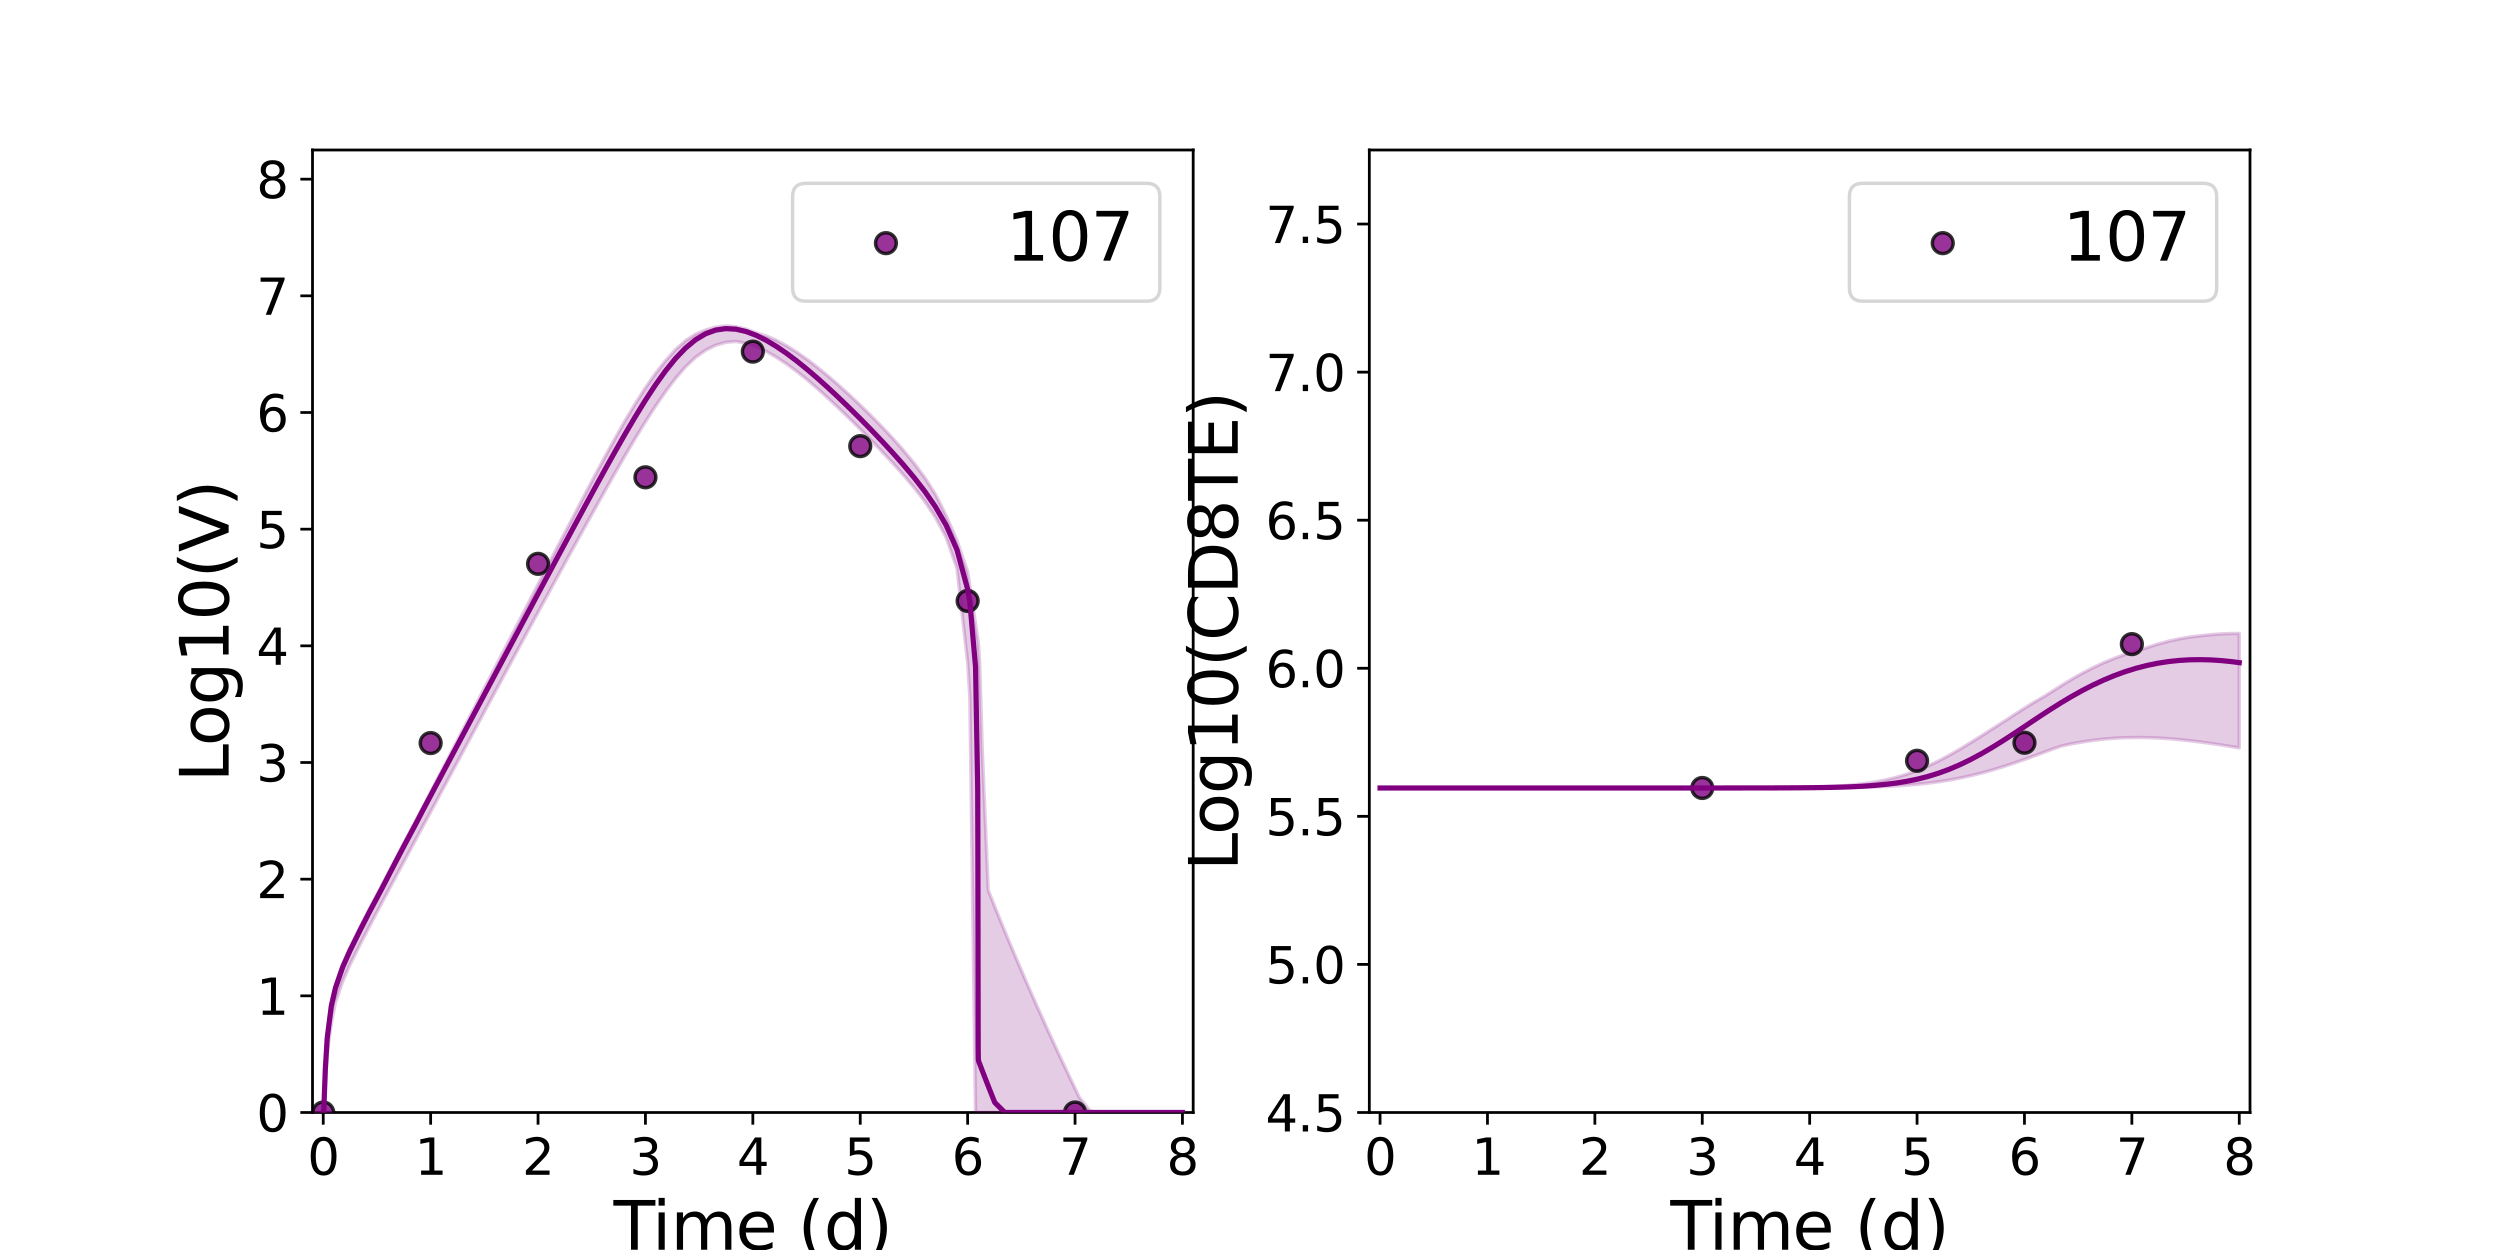 <?xml version="1.0" encoding="utf-8" standalone="no"?>
<!DOCTYPE svg PUBLIC "-//W3C//DTD SVG 1.1//EN"
  "http://www.w3.org/Graphics/SVG/1.1/DTD/svg11.dtd">
<svg xmlns:xlink="http://www.w3.org/1999/xlink" width="720pt" height="360pt" viewBox="0 0 720 360" xmlns="http://www.w3.org/2000/svg" version="1.1">
 <defs>
  <style type="text/css">*{stroke-linejoin: round; stroke-linecap: butt}</style>
 </defs>
 <g id="figure_1">
  <g id="patch_1">
   <path d="M 0 360 
L 720 360 
L 720 0 
L 0 0 
z
" style="fill: #ffffff"/>
  </g>
  <g id="axes_1">
   <g id="patch_2">
    <path d="M 90 320.4 
L 343.636 320.4 
L 343.636 43.2 
L 90 43.2 
z
" style="fill: #ffffff"/>
   </g>
   <g id="matplotlib.axis_1">
    <g id="xtick_1">
     <g id="line2d_1">
      <defs>
       <path id="m32381fe0d6" d="M 0 0 
L 0 3.5 
" style="stroke: #000000; stroke-width: 0.8"/>
      </defs>
      <g>
       <use xlink:href="#m32381fe0d6" x="93.093" y="320.4" style="stroke: #000000; stroke-width: 0.8"/>
      </g>
     </g>
     <g id="text_1">
      <!-- 0 -->
      <g transform="translate(88.512 338.342) scale(0.144 -0.144)">
       <defs>
        <path id="DejaVuSans-30" d="M 2034 4250 
Q 1547 4250 1301 3770 
Q 1056 3291 1056 2328 
Q 1056 1369 1301 889 
Q 1547 409 2034 409 
Q 2525 409 2770 889 
Q 3016 1369 3016 2328 
Q 3016 3291 2770 3770 
Q 2525 4250 2034 4250 
z
M 2034 4750 
Q 2819 4750 3233 4129 
Q 3647 3509 3647 2328 
Q 3647 1150 3233 529 
Q 2819 -91 2034 -91 
Q 1250 -91 836 529 
Q 422 1150 422 2328 
Q 422 3509 836 4129 
Q 1250 4750 2034 4750 
z
" transform="scale(0.016)"/>
       </defs>
       <use xlink:href="#DejaVuSans-30"/>
      </g>
     </g>
    </g>
    <g id="xtick_2">
     <g id="line2d_2">
      <g>
       <use xlink:href="#m32381fe0d6" x="124.024" y="320.4" style="stroke: #000000; stroke-width: 0.8"/>
      </g>
     </g>
     <g id="text_2">
      <!-- 1 -->
      <g transform="translate(119.443 338.342) scale(0.144 -0.144)">
       <defs>
        <path id="DejaVuSans-31" d="M 794 531 
L 1825 531 
L 1825 4091 
L 703 3866 
L 703 4441 
L 1819 4666 
L 2450 4666 
L 2450 531 
L 3481 531 
L 3481 0 
L 794 0 
L 794 531 
z
" transform="scale(0.016)"/>
       </defs>
       <use xlink:href="#DejaVuSans-31"/>
      </g>
     </g>
    </g>
    <g id="xtick_3">
     <g id="line2d_3">
      <g>
       <use xlink:href="#m32381fe0d6" x="154.956" y="320.4" style="stroke: #000000; stroke-width: 0.8"/>
      </g>
     </g>
     <g id="text_3">
      <!-- 2 -->
      <g transform="translate(150.375 338.342) scale(0.144 -0.144)">
       <defs>
        <path id="DejaVuSans-32" d="M 1228 531 
L 3431 531 
L 3431 0 
L 469 0 
L 469 531 
Q 828 903 1448 1529 
Q 2069 2156 2228 2338 
Q 2531 2678 2651 2914 
Q 2772 3150 2772 3378 
Q 2772 3750 2511 3984 
Q 2250 4219 1831 4219 
Q 1534 4219 1204 4116 
Q 875 4013 500 3803 
L 500 4441 
Q 881 4594 1212 4672 
Q 1544 4750 1819 4750 
Q 2544 4750 2975 4387 
Q 3406 4025 3406 3419 
Q 3406 3131 3298 2873 
Q 3191 2616 2906 2266 
Q 2828 2175 2409 1742 
Q 1991 1309 1228 531 
z
" transform="scale(0.016)"/>
       </defs>
       <use xlink:href="#DejaVuSans-32"/>
      </g>
     </g>
    </g>
    <g id="xtick_4">
     <g id="line2d_4">
      <g>
       <use xlink:href="#m32381fe0d6" x="185.887" y="320.4" style="stroke: #000000; stroke-width: 0.8"/>
      </g>
     </g>
     <g id="text_4">
      <!-- 3 -->
      <g transform="translate(181.306 338.342) scale(0.144 -0.144)">
       <defs>
        <path id="DejaVuSans-33" d="M 2597 2516 
Q 3050 2419 3304 2112 
Q 3559 1806 3559 1356 
Q 3559 666 3084 287 
Q 2609 -91 1734 -91 
Q 1441 -91 1130 -33 
Q 819 25 488 141 
L 488 750 
Q 750 597 1062 519 
Q 1375 441 1716 441 
Q 2309 441 2620 675 
Q 2931 909 2931 1356 
Q 2931 1769 2642 2001 
Q 2353 2234 1838 2234 
L 1294 2234 
L 1294 2753 
L 1863 2753 
Q 2328 2753 2575 2939 
Q 2822 3125 2822 3475 
Q 2822 3834 2567 4026 
Q 2313 4219 1838 4219 
Q 1578 4219 1281 4162 
Q 984 4106 628 3988 
L 628 4550 
Q 988 4650 1302 4700 
Q 1616 4750 1894 4750 
Q 2613 4750 3031 4423 
Q 3450 4097 3450 3541 
Q 3450 3153 3228 2886 
Q 3006 2619 2597 2516 
z
" transform="scale(0.016)"/>
       </defs>
       <use xlink:href="#DejaVuSans-33"/>
      </g>
     </g>
    </g>
    <g id="xtick_5">
     <g id="line2d_5">
      <g>
       <use xlink:href="#m32381fe0d6" x="216.818" y="320.4" style="stroke: #000000; stroke-width: 0.8"/>
      </g>
     </g>
     <g id="text_5">
      <!-- 4 -->
      <g transform="translate(212.237 338.342) scale(0.144 -0.144)">
       <defs>
        <path id="DejaVuSans-34" d="M 2419 4116 
L 825 1625 
L 2419 1625 
L 2419 4116 
z
M 2253 4666 
L 3047 4666 
L 3047 1625 
L 3713 1625 
L 3713 1100 
L 3047 1100 
L 3047 0 
L 2419 0 
L 2419 1100 
L 313 1100 
L 313 1709 
L 2253 4666 
z
" transform="scale(0.016)"/>
       </defs>
       <use xlink:href="#DejaVuSans-34"/>
      </g>
     </g>
    </g>
    <g id="xtick_6">
     <g id="line2d_6">
      <g>
       <use xlink:href="#m32381fe0d6" x="247.749" y="320.4" style="stroke: #000000; stroke-width: 0.8"/>
      </g>
     </g>
     <g id="text_6">
      <!-- 5 -->
      <g transform="translate(243.168 338.342) scale(0.144 -0.144)">
       <defs>
        <path id="DejaVuSans-35" d="M 691 4666 
L 3169 4666 
L 3169 4134 
L 1269 4134 
L 1269 2991 
Q 1406 3038 1543 3061 
Q 1681 3084 1819 3084 
Q 2600 3084 3056 2656 
Q 3513 2228 3513 1497 
Q 3513 744 3044 326 
Q 2575 -91 1722 -91 
Q 1428 -91 1123 -41 
Q 819 9 494 109 
L 494 744 
Q 775 591 1075 516 
Q 1375 441 1709 441 
Q 2250 441 2565 725 
Q 2881 1009 2881 1497 
Q 2881 1984 2565 2268 
Q 2250 2553 1709 2553 
Q 1456 2553 1204 2497 
Q 953 2441 691 2322 
L 691 4666 
z
" transform="scale(0.016)"/>
       </defs>
       <use xlink:href="#DejaVuSans-35"/>
      </g>
     </g>
    </g>
    <g id="xtick_7">
     <g id="line2d_7">
      <g>
       <use xlink:href="#m32381fe0d6" x="278.681" y="320.4" style="stroke: #000000; stroke-width: 0.8"/>
      </g>
     </g>
     <g id="text_7">
      <!-- 6 -->
      <g transform="translate(274.1 338.342) scale(0.144 -0.144)">
       <defs>
        <path id="DejaVuSans-36" d="M 2113 2584 
Q 1688 2584 1439 2293 
Q 1191 2003 1191 1497 
Q 1191 994 1439 701 
Q 1688 409 2113 409 
Q 2538 409 2786 701 
Q 3034 994 3034 1497 
Q 3034 2003 2786 2293 
Q 2538 2584 2113 2584 
z
M 3366 4563 
L 3366 3988 
Q 3128 4100 2886 4159 
Q 2644 4219 2406 4219 
Q 1781 4219 1451 3797 
Q 1122 3375 1075 2522 
Q 1259 2794 1537 2939 
Q 1816 3084 2150 3084 
Q 2853 3084 3261 2657 
Q 3669 2231 3669 1497 
Q 3669 778 3244 343 
Q 2819 -91 2113 -91 
Q 1303 -91 875 529 
Q 447 1150 447 2328 
Q 447 3434 972 4092 
Q 1497 4750 2381 4750 
Q 2619 4750 2861 4703 
Q 3103 4656 3366 4563 
z
" transform="scale(0.016)"/>
       </defs>
       <use xlink:href="#DejaVuSans-36"/>
      </g>
     </g>
    </g>
    <g id="xtick_8">
     <g id="line2d_8">
      <g>
       <use xlink:href="#m32381fe0d6" x="309.612" y="320.4" style="stroke: #000000; stroke-width: 0.8"/>
      </g>
     </g>
     <g id="text_8">
      <!-- 7 -->
      <g transform="translate(305.031 338.342) scale(0.144 -0.144)">
       <defs>
        <path id="DejaVuSans-37" d="M 525 4666 
L 3525 4666 
L 3525 4397 
L 1831 0 
L 1172 0 
L 2766 4134 
L 525 4134 
L 525 4666 
z
" transform="scale(0.016)"/>
       </defs>
       <use xlink:href="#DejaVuSans-37"/>
      </g>
     </g>
    </g>
    <g id="xtick_9">
     <g id="line2d_9">
      <g>
       <use xlink:href="#m32381fe0d6" x="340.543" y="320.4" style="stroke: #000000; stroke-width: 0.8"/>
      </g>
     </g>
     <g id="text_9">
      <!-- 8 -->
      <g transform="translate(335.962 338.342) scale(0.144 -0.144)">
       <defs>
        <path id="DejaVuSans-38" d="M 2034 2216 
Q 1584 2216 1326 1975 
Q 1069 1734 1069 1313 
Q 1069 891 1326 650 
Q 1584 409 2034 409 
Q 2484 409 2743 651 
Q 3003 894 3003 1313 
Q 3003 1734 2745 1975 
Q 2488 2216 2034 2216 
z
M 1403 2484 
Q 997 2584 770 2862 
Q 544 3141 544 3541 
Q 544 4100 942 4425 
Q 1341 4750 2034 4750 
Q 2731 4750 3128 4425 
Q 3525 4100 3525 3541 
Q 3525 3141 3298 2862 
Q 3072 2584 2669 2484 
Q 3125 2378 3379 2068 
Q 3634 1759 3634 1313 
Q 3634 634 3220 271 
Q 2806 -91 2034 -91 
Q 1263 -91 848 271 
Q 434 634 434 1313 
Q 434 1759 690 2068 
Q 947 2378 1403 2484 
z
M 1172 3481 
Q 1172 3119 1398 2916 
Q 1625 2713 2034 2713 
Q 2441 2713 2670 2916 
Q 2900 3119 2900 3481 
Q 2900 3844 2670 4047 
Q 2441 4250 2034 4250 
Q 1625 4250 1398 4047 
Q 1172 3844 1172 3481 
z
" transform="scale(0.016)"/>
       </defs>
       <use xlink:href="#DejaVuSans-38"/>
      </g>
     </g>
    </g>
    <g id="text_10">
     <!-- Time (d) -->
     <g transform="translate(176.693 359.925) scale(0.192 -0.192)">
      <defs>
       <path id="DejaVuSans-54" d="M -19 4666 
L 3928 4666 
L 3928 4134 
L 2272 4134 
L 2272 0 
L 1638 0 
L 1638 4134 
L -19 4134 
L -19 4666 
z
" transform="scale(0.016)"/>
       <path id="DejaVuSans-69" d="M 603 3500 
L 1178 3500 
L 1178 0 
L 603 0 
L 603 3500 
z
M 603 4863 
L 1178 4863 
L 1178 4134 
L 603 4134 
L 603 4863 
z
" transform="scale(0.016)"/>
       <path id="DejaVuSans-6d" d="M 3328 2828 
Q 3544 3216 3844 3400 
Q 4144 3584 4550 3584 
Q 5097 3584 5394 3201 
Q 5691 2819 5691 2113 
L 5691 0 
L 5113 0 
L 5113 2094 
Q 5113 2597 4934 2840 
Q 4756 3084 4391 3084 
Q 3944 3084 3684 2787 
Q 3425 2491 3425 1978 
L 3425 0 
L 2847 0 
L 2847 2094 
Q 2847 2600 2669 2842 
Q 2491 3084 2119 3084 
Q 1678 3084 1418 2786 
Q 1159 2488 1159 1978 
L 1159 0 
L 581 0 
L 581 3500 
L 1159 3500 
L 1159 2956 
Q 1356 3278 1631 3431 
Q 1906 3584 2284 3584 
Q 2666 3584 2933 3390 
Q 3200 3197 3328 2828 
z
" transform="scale(0.016)"/>
       <path id="DejaVuSans-65" d="M 3597 1894 
L 3597 1613 
L 953 1613 
Q 991 1019 1311 708 
Q 1631 397 2203 397 
Q 2534 397 2845 478 
Q 3156 559 3463 722 
L 3463 178 
Q 3153 47 2828 -22 
Q 2503 -91 2169 -91 
Q 1331 -91 842 396 
Q 353 884 353 1716 
Q 353 2575 817 3079 
Q 1281 3584 2069 3584 
Q 2775 3584 3186 3129 
Q 3597 2675 3597 1894 
z
M 3022 2063 
Q 3016 2534 2758 2815 
Q 2500 3097 2075 3097 
Q 1594 3097 1305 2825 
Q 1016 2553 972 2059 
L 3022 2063 
z
" transform="scale(0.016)"/>
       <path id="DejaVuSans-20" transform="scale(0.016)"/>
       <path id="DejaVuSans-28" d="M 1984 4856 
Q 1566 4138 1362 3434 
Q 1159 2731 1159 2009 
Q 1159 1288 1364 580 
Q 1569 -128 1984 -844 
L 1484 -844 
Q 1016 -109 783 600 
Q 550 1309 550 2009 
Q 550 2706 781 3412 
Q 1013 4119 1484 4856 
L 1984 4856 
z
" transform="scale(0.016)"/>
       <path id="DejaVuSans-64" d="M 2906 2969 
L 2906 4863 
L 3481 4863 
L 3481 0 
L 2906 0 
L 2906 525 
Q 2725 213 2448 61 
Q 2172 -91 1784 -91 
Q 1150 -91 751 415 
Q 353 922 353 1747 
Q 353 2572 751 3078 
Q 1150 3584 1784 3584 
Q 2172 3584 2448 3432 
Q 2725 3281 2906 2969 
z
M 947 1747 
Q 947 1113 1208 752 
Q 1469 391 1925 391 
Q 2381 391 2643 752 
Q 2906 1113 2906 1747 
Q 2906 2381 2643 2742 
Q 2381 3103 1925 3103 
Q 1469 3103 1208 2742 
Q 947 2381 947 1747 
z
" transform="scale(0.016)"/>
       <path id="DejaVuSans-29" d="M 513 4856 
L 1013 4856 
Q 1481 4119 1714 3412 
Q 1947 2706 1947 2009 
Q 1947 1309 1714 600 
Q 1481 -109 1013 -844 
L 513 -844 
Q 928 -128 1133 580 
Q 1338 1288 1338 2009 
Q 1338 2731 1133 3434 
Q 928 4138 513 4856 
z
" transform="scale(0.016)"/>
      </defs>
      <use xlink:href="#DejaVuSans-54"/>
      <use xlink:href="#DejaVuSans-69" x="57.959"/>
      <use xlink:href="#DejaVuSans-6d" x="85.742"/>
      <use xlink:href="#DejaVuSans-65" x="183.154"/>
      <use xlink:href="#DejaVuSans-20" x="244.678"/>
      <use xlink:href="#DejaVuSans-28" x="276.465"/>
      <use xlink:href="#DejaVuSans-64" x="315.479"/>
      <use xlink:href="#DejaVuSans-29" x="378.955"/>
     </g>
    </g>
   </g>
   <g id="matplotlib.axis_2">
    <g id="ytick_1">
     <g id="line2d_10">
      <defs>
       <path id="mba0f70e0e5" d="M 0 0 
L -3.5 0 
" style="stroke: #000000; stroke-width: 0.8"/>
      </defs>
      <g>
       <use xlink:href="#mba0f70e0e5" x="90" y="320.4" style="stroke: #000000; stroke-width: 0.8"/>
      </g>
     </g>
     <g id="text_11">
      <!-- 0 -->
      <g transform="translate(73.838 325.871) scale(0.144 -0.144)">
       <use xlink:href="#DejaVuSans-30"/>
      </g>
     </g>
    </g>
    <g id="ytick_2">
     <g id="line2d_11">
      <g>
       <use xlink:href="#mba0f70e0e5" x="90" y="286.8" style="stroke: #000000; stroke-width: 0.8"/>
      </g>
     </g>
     <g id="text_12">
      <!-- 1 -->
      <g transform="translate(73.838 292.271) scale(0.144 -0.144)">
       <use xlink:href="#DejaVuSans-31"/>
      </g>
     </g>
    </g>
    <g id="ytick_3">
     <g id="line2d_12">
      <g>
       <use xlink:href="#mba0f70e0e5" x="90" y="253.2" style="stroke: #000000; stroke-width: 0.8"/>
      </g>
     </g>
     <g id="text_13">
      <!-- 2 -->
      <g transform="translate(73.838 258.671) scale(0.144 -0.144)">
       <use xlink:href="#DejaVuSans-32"/>
      </g>
     </g>
    </g>
    <g id="ytick_4">
     <g id="line2d_13">
      <g>
       <use xlink:href="#mba0f70e0e5" x="90" y="219.6" style="stroke: #000000; stroke-width: 0.8"/>
      </g>
     </g>
     <g id="text_14">
      <!-- 3 -->
      <g transform="translate(73.838 225.071) scale(0.144 -0.144)">
       <use xlink:href="#DejaVuSans-33"/>
      </g>
     </g>
    </g>
    <g id="ytick_5">
     <g id="line2d_14">
      <g>
       <use xlink:href="#mba0f70e0e5" x="90" y="186" style="stroke: #000000; stroke-width: 0.8"/>
      </g>
     </g>
     <g id="text_15">
      <!-- 4 -->
      <g transform="translate(73.838 191.471) scale(0.144 -0.144)">
       <use xlink:href="#DejaVuSans-34"/>
      </g>
     </g>
    </g>
    <g id="ytick_6">
     <g id="line2d_15">
      <g>
       <use xlink:href="#mba0f70e0e5" x="90" y="152.4" style="stroke: #000000; stroke-width: 0.8"/>
      </g>
     </g>
     <g id="text_16">
      <!-- 5 -->
      <g transform="translate(73.838 157.871) scale(0.144 -0.144)">
       <use xlink:href="#DejaVuSans-35"/>
      </g>
     </g>
    </g>
    <g id="ytick_7">
     <g id="line2d_16">
      <g>
       <use xlink:href="#mba0f70e0e5" x="90" y="118.8" style="stroke: #000000; stroke-width: 0.8"/>
      </g>
     </g>
     <g id="text_17">
      <!-- 6 -->
      <g transform="translate(73.838 124.271) scale(0.144 -0.144)">
       <use xlink:href="#DejaVuSans-36"/>
      </g>
     </g>
    </g>
    <g id="ytick_8">
     <g id="line2d_17">
      <g>
       <use xlink:href="#mba0f70e0e5" x="90" y="85.2" style="stroke: #000000; stroke-width: 0.8"/>
      </g>
     </g>
     <g id="text_18">
      <!-- 7 -->
      <g transform="translate(73.838 90.671) scale(0.144 -0.144)">
       <use xlink:href="#DejaVuSans-37"/>
      </g>
     </g>
    </g>
    <g id="ytick_9">
     <g id="line2d_18">
      <g>
       <use xlink:href="#mba0f70e0e5" x="90" y="51.6" style="stroke: #000000; stroke-width: 0.8"/>
      </g>
     </g>
     <g id="text_19">
      <!-- 8 -->
      <g transform="translate(73.838 57.071) scale(0.144 -0.144)">
       <use xlink:href="#DejaVuSans-38"/>
      </g>
     </g>
    </g>
    <g id="text_20">
     <!-- Log10(V) -->
     <g transform="translate(65.845 225.224) rotate(-90) scale(0.192 -0.192)">
      <defs>
       <path id="DejaVuSans-4c" d="M 628 4666 
L 1259 4666 
L 1259 531 
L 3531 531 
L 3531 0 
L 628 0 
L 628 4666 
z
" transform="scale(0.016)"/>
       <path id="DejaVuSans-6f" d="M 1959 3097 
Q 1497 3097 1228 2736 
Q 959 2375 959 1747 
Q 959 1119 1226 758 
Q 1494 397 1959 397 
Q 2419 397 2687 759 
Q 2956 1122 2956 1747 
Q 2956 2369 2687 2733 
Q 2419 3097 1959 3097 
z
M 1959 3584 
Q 2709 3584 3137 3096 
Q 3566 2609 3566 1747 
Q 3566 888 3137 398 
Q 2709 -91 1959 -91 
Q 1206 -91 779 398 
Q 353 888 353 1747 
Q 353 2609 779 3096 
Q 1206 3584 1959 3584 
z
" transform="scale(0.016)"/>
       <path id="DejaVuSans-67" d="M 2906 1791 
Q 2906 2416 2648 2759 
Q 2391 3103 1925 3103 
Q 1463 3103 1205 2759 
Q 947 2416 947 1791 
Q 947 1169 1205 825 
Q 1463 481 1925 481 
Q 2391 481 2648 825 
Q 2906 1169 2906 1791 
z
M 3481 434 
Q 3481 -459 3084 -895 
Q 2688 -1331 1869 -1331 
Q 1566 -1331 1297 -1286 
Q 1028 -1241 775 -1147 
L 775 -588 
Q 1028 -725 1275 -790 
Q 1522 -856 1778 -856 
Q 2344 -856 2625 -561 
Q 2906 -266 2906 331 
L 2906 616 
Q 2728 306 2450 153 
Q 2172 0 1784 0 
Q 1141 0 747 490 
Q 353 981 353 1791 
Q 353 2603 747 3093 
Q 1141 3584 1784 3584 
Q 2172 3584 2450 3431 
Q 2728 3278 2906 2969 
L 2906 3500 
L 3481 3500 
L 3481 434 
z
" transform="scale(0.016)"/>
       <path id="DejaVuSans-56" d="M 1831 0 
L 50 4666 
L 709 4666 
L 2188 738 
L 3669 4666 
L 4325 4666 
L 2547 0 
L 1831 0 
z
" transform="scale(0.016)"/>
      </defs>
      <use xlink:href="#DejaVuSans-4c"/>
      <use xlink:href="#DejaVuSans-6f" x="53.963"/>
      <use xlink:href="#DejaVuSans-67" x="115.145"/>
      <use xlink:href="#DejaVuSans-31" x="178.621"/>
      <use xlink:href="#DejaVuSans-30" x="242.244"/>
      <use xlink:href="#DejaVuSans-28" x="305.867"/>
      <use xlink:href="#DejaVuSans-56" x="344.881"/>
      <use xlink:href="#DejaVuSans-29" x="413.289"/>
     </g>
    </g>
   </g>
   <g id="patch_3">
    <path d="M 90 320.4 
L 90 43.2 
" style="fill: none; stroke: #000000; stroke-width: 0.8; stroke-linejoin: miter; stroke-linecap: square"/>
   </g>
   <g id="patch_4">
    <path d="M 343.636 320.4 
L 343.636 43.2 
" style="fill: none; stroke: #000000; stroke-width: 0.8; stroke-linejoin: miter; stroke-linecap: square"/>
   </g>
   <g id="patch_5">
    <path d="M 90 320.4 
L 343.636 320.4 
" style="fill: none; stroke: #000000; stroke-width: 0.8; stroke-linejoin: miter; stroke-linecap: square"/>
   </g>
   <g id="patch_6">
    <path d="M 90 43.2 
L 343.636 43.2 
" style="fill: none; stroke: #000000; stroke-width: 0.8; stroke-linejoin: miter; stroke-linecap: square"/>
   </g>
   <g id="PolyCollection_1">
    <defs>
     <path id="m20b20f477f" d="M 93.093 -39.6 
L 93.093 -39.6 
L 93.094 -39.6 
L 93.098 -39.6 
L 93.143 -39.6 
L 93.227 -39.6 
L 93.691 -47.519 
L 94.236 -56.647 
L 95.42 -65.237 
L 96.604 -71.211 
L 98.698 -77.358 
L 100.792 -82.16 
L 103.885 -88.361 
L 106.406 -93.206 
L 109.499 -99.112 
L 111.655 -103.15 
L 113.894 -107.317 
L 116.505 -112.178 
L 119.598 -117.937 
L 121.897 -122.215 
L 124.802 -127.624 
L 127.707 -133.033 
L 130.613 -138.441 
L 133.518 -143.849 
L 136.424 -149.257 
L 139.329 -154.664 
L 142.235 -160.07 
L 145.14 -165.475 
L 148.046 -170.878 
L 150.951 -176.278 
L 153.857 -181.621 
L 156.762 -186.949 
L 159.668 -192.27 
L 162.573 -197.58 
L 165.479 -202.875 
L 168.384 -208.147 
L 171.29 -213.387 
L 174.195 -218.582 
L 177.101 -223.712 
L 180.006 -228.752 
L 182.912 -233.667 
L 185.817 -238.412 
L 188.723 -242.928 
L 191.628 -247.145 
L 194.533 -250.984 
L 197.439 -254.362 
L 200.344 -257.11 
L 203.25 -259.164 
L 206.155 -260.594 
L 209.061 -261.414 
L 211.966 -261.665 
L 214.872 -261.121 
L 217.777 -260.145 
L 220.683 -258.787 
L 223.588 -257.119 
L 226.541 -255.17 
L 229.495 -253.007 
L 232.516 -250.605 
L 235.537 -247.992 
L 238.58 -245.225 
L 241.626 -242.369 
L 244.682 -239.423 
L 247.764 -236.378 
L 250.857 -233.246 
L 253.95 -230.03 
L 257.043 -226.71 
L 260.136 -223.251 
L 263.23 -219.592 
L 266.323 -215.629 
L 269.416 -210.959 
L 272.509 -205.165 
L 275.602 -196.328 
L 278.695 -169.035 
L 279.314 -159.031 
L 280.957 -39.6 
L 281.576 -39.6 
L 281.583 -39.6 
L 281.618 -39.6 
L 281.629 -39.6 
L 281.639 -39.6 
L 281.665 -39.6 
L 281.678 -39.6 
L 281.721 -39.6 
L 281.765 -39.6 
L 281.905 -39.6 
L 282.205 -39.6 
L 282.888 -39.6 
L 284.617 -39.6 
L 286.489 -39.6 
L 289.384 -39.6 
L 292.278 -39.6 
L 295.371 -39.6 
L 298.464 -39.6 
L 301.557 -39.6 
L 304.651 -39.6 
L 307.744 -39.6 
L 310.837 -39.6 
L 313.93 -39.6 
L 317.023 -39.6 
L 320.116 -39.6 
L 323.209 -39.6 
L 326.302 -39.6 
L 329.396 -39.6 
L 332.489 -39.6 
L 335.582 -39.6 
L 338.675 -39.6 
L 340.543 -39.6 
L 340.543 -39.6 
L 340.543 -39.6 
L 338.675 -39.6 
L 335.582 -39.6 
L 332.489 -39.6 
L 329.396 -39.6 
L 326.302 -39.6 
L 323.209 -39.6 
L 320.116 -39.6 
L 317.023 -39.6 
L 313.93 -40.02 
L 310.837 -43.975 
L 307.744 -50.444 
L 304.651 -57.041 
L 301.557 -63.772 
L 298.464 -70.648 
L 295.371 -77.684 
L 292.278 -84.877 
L 289.384 -91.807 
L 286.489 -98.884 
L 284.617 -103.627 
L 282.888 -143.963 
L 282.205 -167.609 
L 281.905 -173.198 
L 281.765 -174.92 
L 281.721 -175.209 
L 281.678 -175.498 
L 281.665 -175.587 
L 281.639 -175.765 
L 281.629 -175.826 
L 281.618 -175.904 
L 281.583 -176.14 
L 281.576 -176.187 
L 280.957 -180.334 
L 279.314 -191.349 
L 278.695 -195.302 
L 275.602 -204.371 
L 272.509 -211.47 
L 269.416 -217.611 
L 266.323 -222.46 
L 263.23 -226.619 
L 260.136 -230.364 
L 257.043 -233.839 
L 253.95 -237.126 
L 250.857 -240.27 
L 247.764 -243.297 
L 244.682 -246.203 
L 241.626 -248.974 
L 238.58 -251.614 
L 235.537 -254.112 
L 232.516 -256.429 
L 229.495 -258.552 
L 226.541 -260.403 
L 223.588 -261.99 
L 220.683 -263.242 
L 217.777 -264.126 
L 214.872 -265.21 
L 211.966 -265.919 
L 209.061 -266.138 
L 206.155 -265.792 
L 203.25 -264.973 
L 200.344 -263.757 
L 197.439 -261.875 
L 194.533 -259.289 
L 191.628 -256.072 
L 188.723 -252.344 
L 185.817 -248.226 
L 182.912 -243.651 
L 180.006 -238.797 
L 177.101 -233.667 
L 174.195 -228.39 
L 171.29 -222.971 
L 168.384 -217.467 
L 165.479 -211.908 
L 162.573 -206.341 
L 159.668 -200.77 
L 156.762 -195.18 
L 153.857 -189.578 
L 150.951 -183.967 
L 148.046 -178.351 
L 145.14 -172.73 
L 142.235 -167.107 
L 139.329 -161.483 
L 136.424 -155.857 
L 133.518 -150.23 
L 130.613 -144.603 
L 127.707 -138.975 
L 124.802 -133.348 
L 121.897 -127.762 
L 119.598 -123.352 
L 116.505 -117.558 
L 113.894 -112.566 
L 111.655 -108.243 
L 109.499 -104.089 
L 106.406 -98.274 
L 103.885 -93.365 
L 100.792 -87.103 
L 98.698 -82.391 
L 96.604 -76.333 
L 95.42 -71.186 
L 94.236 -61.967 
L 93.691 -52.964 
L 93.227 -39.829 
L 93.143 -39.6 
L 93.098 -39.6 
L 93.094 -39.6 
L 93.093 -39.6 
z
" style="stroke: #800080; stroke-opacity: 0.2"/>
    </defs>
    <g clip-path="url(#p84f71ba172)">
     <use xlink:href="#m20b20f477f" x="0" y="360" style="fill: #800080; fill-opacity: 0.2; stroke: #800080; stroke-opacity: 0.2"/>
    </g>
   </g>
   <g id="legend_1">
    <g id="patch_7">
     <path d="M 232.108 86.742 
L 330.196 86.742 
Q 334.036 86.742 334.036 82.902 
L 334.036 56.64 
Q 334.036 52.8 330.196 52.8 
L 232.108 52.8 
Q 228.268 52.8 228.268 56.64 
L 228.268 82.902 
Q 228.268 86.742 232.108 86.742 
z
" style="fill: #ffffff; opacity: 0.8; stroke: #cccccc; stroke-linejoin: miter"/>
    </g>
    <g id="PathCollection_1">
     <defs>
      <path id="m00c150a108" d="M 0 3 
C 0.796 3 1.559 2.684 2.121 2.121 
C 2.684 1.559 3 0.796 3 0 
C 3 -0.796 2.684 -1.559 2.121 -2.121 
C 1.559 -2.684 0.796 -3 0 -3 
C -0.796 -3 -1.559 -2.684 -2.121 -2.121 
C -2.684 -1.559 -3 -0.796 -3 0 
C -3 0.796 -2.684 1.559 -2.121 2.121 
C -1.559 2.684 -0.796 3 0 3 
z
" style="stroke: #000000; stroke-opacity: 0.8"/>
     </defs>
     <g>
      <use xlink:href="#m00c150a108" x="255.148" y="70.029" style="fill: #800080; fill-opacity: 0.8; stroke: #000000; stroke-opacity: 0.8"/>
     </g>
    </g>
    <g id="text_21">
     <!-- 107 -->
     <g transform="translate(289.708 75.069) scale(0.192 -0.192)">
      <use xlink:href="#DejaVuSans-31"/>
      <use xlink:href="#DejaVuSans-30" x="63.623"/>
      <use xlink:href="#DejaVuSans-37" x="127.246"/>
     </g>
    </g>
   </g>
   <g id="PathCollection_2">
    <g clip-path="url(#p84f71ba172)">
     <use xlink:href="#m00c150a108" x="93.093" y="320.4" style="fill: #800080; fill-opacity: 0.8; stroke: #000000; stroke-opacity: 0.8"/>
     <use xlink:href="#m00c150a108" x="124.024" y="213.998" style="fill: #800080; fill-opacity: 0.8; stroke: #000000; stroke-opacity: 0.8"/>
     <use xlink:href="#m00c150a108" x="154.956" y="162.384" style="fill: #800080; fill-opacity: 0.8; stroke: #000000; stroke-opacity: 0.8"/>
     <use xlink:href="#m00c150a108" x="185.887" y="137.461" style="fill: #800080; fill-opacity: 0.8; stroke: #000000; stroke-opacity: 0.8"/>
     <use xlink:href="#m00c150a108" x="216.818" y="101.271" style="fill: #800080; fill-opacity: 0.8; stroke: #000000; stroke-opacity: 0.8"/>
     <use xlink:href="#m00c150a108" x="247.749" y="128.486" style="fill: #800080; fill-opacity: 0.8; stroke: #000000; stroke-opacity: 0.8"/>
     <use xlink:href="#m00c150a108" x="278.681" y="173.068" style="fill: #800080; fill-opacity: 0.8; stroke: #000000; stroke-opacity: 0.8"/>
     <use xlink:href="#m00c150a108" x="309.612" y="320.4" style="fill: #800080; fill-opacity: 0.8; stroke: #000000; stroke-opacity: 0.8"/>
    </g>
   </g>
   <g id="line2d_19">
    <path d="M 93.093 320.4 
L 93.094 320.4 
L 93.098 320.4 
L 93.143 320.4 
L 93.227 320.4 
L 93.691 307.956 
L 94.236 298.96 
L 95.42 289.7 
L 96.604 284.566 
L 98.698 278.507 
L 100.792 273.805 
L 103.885 267.544 
L 106.406 262.635 
L 109.499 256.827 
L 111.655 252.669 
L 113.894 248.344 
L 116.505 243.35 
L 119.598 237.564 
L 121.897 233.146 
L 124.802 227.663 
L 127.707 222.198 
L 130.613 216.733 
L 133.518 211.268 
L 136.424 205.803 
L 139.329 200.339 
L 142.235 194.876 
L 145.14 189.414 
L 148.046 183.954 
L 150.951 178.497 
L 153.857 173.044 
L 156.762 167.598 
L 159.668 162.16 
L 162.573 156.735 
L 165.479 151.329 
L 168.384 145.949 
L 171.29 140.608 
L 174.195 135.323 
L 177.101 130.116 
L 180.006 125.022 
L 182.912 120.083 
L 185.817 115.358 
L 188.723 110.921 
L 191.628 106.859 
L 194.533 103.265 
L 197.439 100.232 
L 200.344 97.832 
L 203.25 96.105 
L 206.155 95.054 
L 209.061 94.643 
L 211.966 94.809 
L 214.872 95.477 
L 217.777 96.571 
L 220.683 98.018 
L 223.588 99.757 
L 226.541 101.77 
L 229.495 103.987 
L 232.516 106.433 
L 235.537 109.025 
L 238.58 111.761 
L 241.626 114.604 
L 244.682 117.548 
L 247.764 120.603 
L 250.857 123.754 
L 253.95 126.993 
L 257.043 130.338 
L 260.136 133.822 
L 263.23 137.507 
L 266.323 141.496 
L 269.416 145.977 
L 272.509 151.309 
L 275.602 158.322 
L 278.695 169.76 
L 279.314 173.387 
L 280.957 192.027 
L 281.576 226.824 
L 281.583 228.412 
L 281.618 239.667 
L 281.629 245.356 
L 281.639 250.784 
L 281.665 269.442 
L 281.678 278.147 
L 281.721 302.048 
L 281.765 305.229 
L 281.905 305.807 
L 282.205 306.554 
L 282.888 308.349 
L 284.617 312.803 
L 286.489 317.518 
L 289.384 320.4 
L 292.278 320.4 
L 295.371 320.4 
L 298.464 320.4 
L 301.557 320.4 
L 304.651 320.4 
L 307.744 320.4 
L 310.837 320.4 
L 313.93 320.4 
L 317.023 320.4 
L 320.116 320.4 
L 323.209 320.4 
L 326.302 320.4 
L 329.396 320.4 
L 332.489 320.4 
L 335.582 320.4 
L 338.675 320.4 
L 340.543 320.4 
" clip-path="url(#p84f71ba172)" style="fill: none; stroke: #800080; stroke-width: 1.5; stroke-linecap: square"/>
   </g>
  </g>
  <g id="axes_2">
   <g id="patch_8">
    <path d="M 394.364 320.4 
L 648 320.4 
L 648 43.2 
L 394.364 43.2 
z
" style="fill: #ffffff"/>
   </g>
   <g id="matplotlib.axis_3">
    <g id="xtick_10">
     <g id="line2d_20">
      <g>
       <use xlink:href="#m32381fe0d6" x="397.457" y="320.4" style="stroke: #000000; stroke-width: 0.8"/>
      </g>
     </g>
     <g id="text_22">
      <!-- 0 -->
      <g transform="translate(392.876 338.342) scale(0.144 -0.144)">
       <use xlink:href="#DejaVuSans-30"/>
      </g>
     </g>
    </g>
    <g id="xtick_11">
     <g id="line2d_21">
      <g>
       <use xlink:href="#m32381fe0d6" x="428.388" y="320.4" style="stroke: #000000; stroke-width: 0.8"/>
      </g>
     </g>
     <g id="text_23">
      <!-- 1 -->
      <g transform="translate(423.807 338.342) scale(0.144 -0.144)">
       <use xlink:href="#DejaVuSans-31"/>
      </g>
     </g>
    </g>
    <g id="xtick_12">
     <g id="line2d_22">
      <g>
       <use xlink:href="#m32381fe0d6" x="459.319" y="320.4" style="stroke: #000000; stroke-width: 0.8"/>
      </g>
     </g>
     <g id="text_24">
      <!-- 2 -->
      <g transform="translate(454.738 338.342) scale(0.144 -0.144)">
       <use xlink:href="#DejaVuSans-32"/>
      </g>
     </g>
    </g>
    <g id="xtick_13">
     <g id="line2d_23">
      <g>
       <use xlink:href="#m32381fe0d6" x="490.251" y="320.4" style="stroke: #000000; stroke-width: 0.8"/>
      </g>
     </g>
     <g id="text_25">
      <!-- 3 -->
      <g transform="translate(485.67 338.342) scale(0.144 -0.144)">
       <use xlink:href="#DejaVuSans-33"/>
      </g>
     </g>
    </g>
    <g id="xtick_14">
     <g id="line2d_24">
      <g>
       <use xlink:href="#m32381fe0d6" x="521.182" y="320.4" style="stroke: #000000; stroke-width: 0.8"/>
      </g>
     </g>
     <g id="text_26">
      <!-- 4 -->
      <g transform="translate(516.601 338.342) scale(0.144 -0.144)">
       <use xlink:href="#DejaVuSans-34"/>
      </g>
     </g>
    </g>
    <g id="xtick_15">
     <g id="line2d_25">
      <g>
       <use xlink:href="#m32381fe0d6" x="552.113" y="320.4" style="stroke: #000000; stroke-width: 0.8"/>
      </g>
     </g>
     <g id="text_27">
      <!-- 5 -->
      <g transform="translate(547.532 338.342) scale(0.144 -0.144)">
       <use xlink:href="#DejaVuSans-35"/>
      </g>
     </g>
    </g>
    <g id="xtick_16">
     <g id="line2d_26">
      <g>
       <use xlink:href="#m32381fe0d6" x="583.044" y="320.4" style="stroke: #000000; stroke-width: 0.8"/>
      </g>
     </g>
     <g id="text_28">
      <!-- 6 -->
      <g transform="translate(578.463 338.342) scale(0.144 -0.144)">
       <use xlink:href="#DejaVuSans-36"/>
      </g>
     </g>
    </g>
    <g id="xtick_17">
     <g id="line2d_27">
      <g>
       <use xlink:href="#m32381fe0d6" x="613.976" y="320.4" style="stroke: #000000; stroke-width: 0.8"/>
      </g>
     </g>
     <g id="text_29">
      <!-- 7 -->
      <g transform="translate(609.395 338.342) scale(0.144 -0.144)">
       <use xlink:href="#DejaVuSans-37"/>
      </g>
     </g>
    </g>
    <g id="xtick_18">
     <g id="line2d_28">
      <g>
       <use xlink:href="#m32381fe0d6" x="644.907" y="320.4" style="stroke: #000000; stroke-width: 0.8"/>
      </g>
     </g>
     <g id="text_30">
      <!-- 8 -->
      <g transform="translate(640.326 338.342) scale(0.144 -0.144)">
       <use xlink:href="#DejaVuSans-38"/>
      </g>
     </g>
    </g>
    <g id="text_31">
     <!-- Time (d) -->
     <g transform="translate(481.057 359.925) scale(0.192 -0.192)">
      <use xlink:href="#DejaVuSans-54"/>
      <use xlink:href="#DejaVuSans-69" x="57.959"/>
      <use xlink:href="#DejaVuSans-6d" x="85.742"/>
      <use xlink:href="#DejaVuSans-65" x="183.154"/>
      <use xlink:href="#DejaVuSans-20" x="244.678"/>
      <use xlink:href="#DejaVuSans-28" x="276.465"/>
      <use xlink:href="#DejaVuSans-64" x="315.479"/>
      <use xlink:href="#DejaVuSans-29" x="378.955"/>
     </g>
    </g>
   </g>
   <g id="matplotlib.axis_4">
    <g id="ytick_10">
     <g id="line2d_29">
      <g>
       <use xlink:href="#mba0f70e0e5" x="394.364" y="320.4" style="stroke: #000000; stroke-width: 0.8"/>
      </g>
     </g>
     <g id="text_32">
      <!-- 4.5 -->
      <g transform="translate(364.463 325.871) scale(0.144 -0.144)">
       <defs>
        <path id="DejaVuSans-2e" d="M 684 794 
L 1344 794 
L 1344 0 
L 684 0 
L 684 794 
z
" transform="scale(0.016)"/>
       </defs>
       <use xlink:href="#DejaVuSans-34"/>
       <use xlink:href="#DejaVuSans-2e" x="63.623"/>
       <use xlink:href="#DejaVuSans-35" x="95.41"/>
      </g>
     </g>
    </g>
    <g id="ytick_11">
     <g id="line2d_30">
      <g>
       <use xlink:href="#mba0f70e0e5" x="394.364" y="277.754" style="stroke: #000000; stroke-width: 0.8"/>
      </g>
     </g>
     <g id="text_33">
      <!-- 5.0 -->
      <g transform="translate(364.463 283.225) scale(0.144 -0.144)">
       <use xlink:href="#DejaVuSans-35"/>
       <use xlink:href="#DejaVuSans-2e" x="63.623"/>
       <use xlink:href="#DejaVuSans-30" x="95.41"/>
      </g>
     </g>
    </g>
    <g id="ytick_12">
     <g id="line2d_31">
      <g>
       <use xlink:href="#mba0f70e0e5" x="394.364" y="235.108" style="stroke: #000000; stroke-width: 0.8"/>
      </g>
     </g>
     <g id="text_34">
      <!-- 5.5 -->
      <g transform="translate(364.463 240.579) scale(0.144 -0.144)">
       <use xlink:href="#DejaVuSans-35"/>
       <use xlink:href="#DejaVuSans-2e" x="63.623"/>
       <use xlink:href="#DejaVuSans-35" x="95.41"/>
      </g>
     </g>
    </g>
    <g id="ytick_13">
     <g id="line2d_32">
      <g>
       <use xlink:href="#mba0f70e0e5" x="394.364" y="192.462" style="stroke: #000000; stroke-width: 0.8"/>
      </g>
     </g>
     <g id="text_35">
      <!-- 6.0 -->
      <g transform="translate(364.463 197.932) scale(0.144 -0.144)">
       <use xlink:href="#DejaVuSans-36"/>
       <use xlink:href="#DejaVuSans-2e" x="63.623"/>
       <use xlink:href="#DejaVuSans-30" x="95.41"/>
      </g>
     </g>
    </g>
    <g id="ytick_14">
     <g id="line2d_33">
      <g>
       <use xlink:href="#mba0f70e0e5" x="394.364" y="149.815" style="stroke: #000000; stroke-width: 0.8"/>
      </g>
     </g>
     <g id="text_36">
      <!-- 6.5 -->
      <g transform="translate(364.463 155.286) scale(0.144 -0.144)">
       <use xlink:href="#DejaVuSans-36"/>
       <use xlink:href="#DejaVuSans-2e" x="63.623"/>
       <use xlink:href="#DejaVuSans-35" x="95.41"/>
      </g>
     </g>
    </g>
    <g id="ytick_15">
     <g id="line2d_34">
      <g>
       <use xlink:href="#mba0f70e0e5" x="394.364" y="107.169" style="stroke: #000000; stroke-width: 0.8"/>
      </g>
     </g>
     <g id="text_37">
      <!-- 7.0 -->
      <g transform="translate(364.463 112.64) scale(0.144 -0.144)">
       <use xlink:href="#DejaVuSans-37"/>
       <use xlink:href="#DejaVuSans-2e" x="63.623"/>
       <use xlink:href="#DejaVuSans-30" x="95.41"/>
      </g>
     </g>
    </g>
    <g id="ytick_16">
     <g id="line2d_35">
      <g>
       <use xlink:href="#mba0f70e0e5" x="394.364" y="64.523" style="stroke: #000000; stroke-width: 0.8"/>
      </g>
     </g>
     <g id="text_38">
      <!-- 7.5 -->
      <g transform="translate(364.463 69.994) scale(0.144 -0.144)">
       <use xlink:href="#DejaVuSans-37"/>
       <use xlink:href="#DejaVuSans-2e" x="63.623"/>
       <use xlink:href="#DejaVuSans-35" x="95.41"/>
      </g>
     </g>
    </g>
    <g id="text_39">
     <!-- Log10(CD8TE) -->
     <g transform="translate(356.47 250.79) rotate(-90) scale(0.192 -0.192)">
      <defs>
       <path id="DejaVuSans-43" d="M 4122 4306 
L 4122 3641 
Q 3803 3938 3442 4084 
Q 3081 4231 2675 4231 
Q 1875 4231 1450 3742 
Q 1025 3253 1025 2328 
Q 1025 1406 1450 917 
Q 1875 428 2675 428 
Q 3081 428 3442 575 
Q 3803 722 4122 1019 
L 4122 359 
Q 3791 134 3420 21 
Q 3050 -91 2638 -91 
Q 1578 -91 968 557 
Q 359 1206 359 2328 
Q 359 3453 968 4101 
Q 1578 4750 2638 4750 
Q 3056 4750 3426 4639 
Q 3797 4528 4122 4306 
z
" transform="scale(0.016)"/>
       <path id="DejaVuSans-44" d="M 1259 4147 
L 1259 519 
L 2022 519 
Q 2988 519 3436 956 
Q 3884 1394 3884 2338 
Q 3884 3275 3436 3711 
Q 2988 4147 2022 4147 
L 1259 4147 
z
M 628 4666 
L 1925 4666 
Q 3281 4666 3915 4102 
Q 4550 3538 4550 2338 
Q 4550 1131 3912 565 
Q 3275 0 1925 0 
L 628 0 
L 628 4666 
z
" transform="scale(0.016)"/>
       <path id="DejaVuSans-45" d="M 628 4666 
L 3578 4666 
L 3578 4134 
L 1259 4134 
L 1259 2753 
L 3481 2753 
L 3481 2222 
L 1259 2222 
L 1259 531 
L 3634 531 
L 3634 0 
L 628 0 
L 628 4666 
z
" transform="scale(0.016)"/>
      </defs>
      <use xlink:href="#DejaVuSans-4c"/>
      <use xlink:href="#DejaVuSans-6f" x="53.963"/>
      <use xlink:href="#DejaVuSans-67" x="115.145"/>
      <use xlink:href="#DejaVuSans-31" x="178.621"/>
      <use xlink:href="#DejaVuSans-30" x="242.244"/>
      <use xlink:href="#DejaVuSans-28" x="305.867"/>
      <use xlink:href="#DejaVuSans-43" x="344.881"/>
      <use xlink:href="#DejaVuSans-44" x="414.705"/>
      <use xlink:href="#DejaVuSans-38" x="491.707"/>
      <use xlink:href="#DejaVuSans-54" x="555.33"/>
      <use xlink:href="#DejaVuSans-45" x="616.414"/>
      <use xlink:href="#DejaVuSans-29" x="679.598"/>
     </g>
    </g>
   </g>
   <g id="patch_9">
    <path d="M 394.364 320.4 
L 394.364 43.2 
" style="fill: none; stroke: #000000; stroke-width: 0.8; stroke-linejoin: miter; stroke-linecap: square"/>
   </g>
   <g id="patch_10">
    <path d="M 648 320.4 
L 648 43.2 
" style="fill: none; stroke: #000000; stroke-width: 0.8; stroke-linejoin: miter; stroke-linecap: square"/>
   </g>
   <g id="patch_11">
    <path d="M 394.364 320.4 
L 648 320.4 
" style="fill: none; stroke: #000000; stroke-width: 0.8; stroke-linejoin: miter; stroke-linecap: square"/>
   </g>
   <g id="patch_12">
    <path d="M 394.364 43.2 
L 648 43.2 
" style="fill: none; stroke: #000000; stroke-width: 0.8; stroke-linejoin: miter; stroke-linecap: square"/>
   </g>
   <g id="PolyCollection_2">
    <defs>
     <path id="m0a1e749d4e" d="M 397.457 -133.061 
L 397.457 -133.061 
L 397.457 -133.061 
L 397.462 -133.061 
L 397.507 -133.061 
L 397.591 -133.061 
L 398.054 -133.061 
L 398.599 -133.061 
L 399.784 -133.061 
L 400.968 -133.061 
L 403.062 -133.061 
L 405.155 -133.061 
L 408.249 -133.061 
L 410.769 -133.061 
L 413.862 -133.061 
L 416.019 -133.061 
L 418.258 -133.061 
L 420.869 -133.061 
L 423.962 -133.061 
L 426.26 -133.061 
L 429.166 -133.061 
L 432.071 -133.061 
L 434.977 -133.061 
L 437.882 -133.061 
L 440.788 -133.061 
L 443.693 -133.061 
L 446.599 -133.061 
L 449.504 -133.061 
L 452.409 -133.061 
L 455.315 -133.061 
L 458.22 -133.061 
L 461.126 -133.061 
L 464.031 -133.061 
L 466.937 -133.061 
L 469.842 -133.061 
L 472.748 -133.061 
L 475.653 -133.061 
L 478.559 -133.061 
L 481.464 -133.061 
L 484.37 -133.061 
L 487.275 -133.061 
L 490.181 -133.061 
L 493.086 -133.062 
L 495.992 -133.062 
L 498.897 -133.063 
L 501.803 -133.063 
L 504.708 -133.065 
L 507.614 -133.066 
L 510.519 -133.069 
L 513.424 -133.073 
L 516.33 -133.078 
L 519.235 -133.086 
L 522.141 -133.098 
L 525.046 -133.114 
L 527.952 -133.137 
L 530.905 -133.17 
L 533.858 -133.215 
L 536.879 -133.28 
L 539.901 -133.367 
L 542.944 -133.486 
L 545.989 -133.642 
L 549.045 -133.846 
L 552.128 -134.109 
L 555.221 -134.44 
L 558.314 -134.848 
L 561.407 -135.341 
L 564.5 -135.924 
L 567.593 -136.601 
L 570.686 -137.372 
L 573.78 -138.234 
L 576.873 -139.18 
L 579.966 -140.199 
L 583.059 -141.279 
L 583.678 -141.498 
L 585.321 -142.094 
L 585.939 -142.322 
L 585.946 -142.324 
L 585.981 -142.337 
L 585.993 -142.342 
L 586.002 -142.345 
L 586.029 -142.355 
L 586.042 -142.36 
L 586.085 -142.376 
L 586.128 -142.391 
L 586.269 -142.444 
L 586.568 -142.555 
L 587.251 -142.809 
L 588.981 -143.457 
L 590.853 -144.161 
L 593.747 -145.154 
L 596.642 -145.781 
L 599.735 -146.326 
L 602.828 -146.78 
L 605.921 -147.134 
L 609.014 -147.388 
L 612.107 -147.542 
L 615.2 -147.601 
L 618.294 -147.57 
L 621.387 -147.454 
L 624.48 -147.262 
L 627.573 -146.999 
L 630.666 -146.675 
L 633.759 -146.296 
L 636.852 -145.872 
L 639.945 -145.41 
L 643.039 -144.918 
L 644.907 -144.611 
L 644.907 -177.572 
L 644.907 -177.572 
L 643.039 -177.56 
L 639.945 -177.456 
L 636.852 -177.222 
L 633.759 -176.911 
L 630.666 -176.529 
L 627.573 -175.998 
L 624.48 -175.315 
L 621.387 -174.475 
L 618.294 -173.477 
L 615.2 -172.483 
L 612.107 -171.546 
L 609.014 -170.439 
L 605.921 -169.164 
L 602.828 -167.724 
L 599.735 -166.122 
L 596.642 -164.368 
L 593.747 -162.601 
L 590.853 -160.76 
L 588.981 -159.561 
L 587.251 -158.573 
L 586.568 -158.18 
L 586.269 -158.004 
L 586.128 -157.92 
L 586.085 -157.894 
L 586.042 -157.869 
L 586.029 -157.861 
L 586.002 -157.845 
L 585.993 -157.84 
L 585.981 -157.833 
L 585.946 -157.812 
L 585.939 -157.807 
L 585.321 -157.437 
L 583.678 -156.43 
L 583.059 -156.044 
L 579.966 -154.055 
L 576.873 -152.043 
L 573.78 -150.073 
L 570.686 -148.094 
L 567.593 -146.145 
L 564.5 -144.265 
L 561.407 -142.491 
L 558.314 -140.857 
L 555.221 -139.387 
L 552.128 -138.097 
L 549.045 -136.998 
L 545.989 -136.089 
L 542.944 -135.351 
L 539.901 -134.764 
L 536.879 -134.311 
L 533.858 -133.965 
L 530.905 -133.711 
L 527.952 -133.524 
L 525.046 -133.389 
L 522.141 -133.291 
L 519.235 -133.222 
L 516.33 -133.172 
L 513.424 -133.138 
L 510.519 -133.114 
L 507.614 -133.097 
L 504.708 -133.085 
L 501.803 -133.078 
L 498.897 -133.072 
L 495.992 -133.068 
L 493.086 -133.066 
L 490.181 -133.064 
L 487.275 -133.063 
L 484.37 -133.062 
L 481.464 -133.062 
L 478.559 -133.061 
L 475.653 -133.061 
L 472.748 -133.061 
L 469.842 -133.061 
L 466.937 -133.061 
L 464.031 -133.061 
L 461.126 -133.061 
L 458.22 -133.061 
L 455.315 -133.061 
L 452.409 -133.061 
L 449.504 -133.061 
L 446.599 -133.061 
L 443.693 -133.061 
L 440.788 -133.061 
L 437.882 -133.061 
L 434.977 -133.061 
L 432.071 -133.061 
L 429.166 -133.061 
L 426.26 -133.061 
L 423.962 -133.061 
L 420.869 -133.061 
L 418.258 -133.061 
L 416.019 -133.061 
L 413.862 -133.061 
L 410.769 -133.061 
L 408.249 -133.061 
L 405.155 -133.061 
L 403.062 -133.061 
L 400.968 -133.061 
L 399.784 -133.061 
L 398.599 -133.061 
L 398.054 -133.061 
L 397.591 -133.061 
L 397.507 -133.061 
L 397.462 -133.061 
L 397.457 -133.061 
L 397.457 -133.061 
z
" style="stroke: #800080; stroke-opacity: 0.2"/>
    </defs>
    <g clip-path="url(#p813a484628)">
     <use xlink:href="#m0a1e749d4e" x="0" y="360" style="fill: #800080; fill-opacity: 0.2; stroke: #800080; stroke-opacity: 0.2"/>
    </g>
   </g>
   <g id="legend_2">
    <g id="patch_13">
     <path d="M 536.472 86.742 
L 634.56 86.742 
Q 638.4 86.742 638.4 82.902 
L 638.4 56.64 
Q 638.4 52.8 634.56 52.8 
L 536.472 52.8 
Q 532.632 52.8 532.632 56.64 
L 532.632 82.902 
Q 532.632 86.742 536.472 86.742 
z
" style="fill: #ffffff; opacity: 0.8; stroke: #cccccc; stroke-linejoin: miter"/>
    </g>
    <g id="PathCollection_3">
     <g>
      <use xlink:href="#m00c150a108" x="559.512" y="70.029" style="fill: #800080; fill-opacity: 0.8; stroke: #000000; stroke-opacity: 0.8"/>
     </g>
    </g>
    <g id="text_40">
     <!-- 107 -->
     <g transform="translate(594.072 75.069) scale(0.192 -0.192)">
      <use xlink:href="#DejaVuSans-31"/>
      <use xlink:href="#DejaVuSans-30" x="63.623"/>
      <use xlink:href="#DejaVuSans-37" x="127.246"/>
     </g>
    </g>
   </g>
   <g id="PathCollection_4">
    <g clip-path="url(#p813a484628)">
     <use xlink:href="#m00c150a108" x="490.251" y="226.939" style="fill: #800080; fill-opacity: 0.8; stroke: #000000; stroke-opacity: 0.8"/>
     <use xlink:href="#m00c150a108" x="552.113" y="219.107" style="fill: #800080; fill-opacity: 0.8; stroke: #000000; stroke-opacity: 0.8"/>
     <use xlink:href="#m00c150a108" x="583.044" y="213.91" style="fill: #800080; fill-opacity: 0.8; stroke: #000000; stroke-opacity: 0.8"/>
     <use xlink:href="#m00c150a108" x="613.976" y="185.506" style="fill: #800080; fill-opacity: 0.8; stroke: #000000; stroke-opacity: 0.8"/>
    </g>
   </g>
   <g id="line2d_36">
    <path d="M 397.457 226.939 
L 397.457 226.939 
L 397.462 226.939 
L 397.507 226.939 
L 397.591 226.939 
L 398.054 226.939 
L 398.599 226.939 
L 399.784 226.939 
L 400.968 226.939 
L 403.062 226.939 
L 405.155 226.939 
L 408.249 226.939 
L 410.769 226.939 
L 413.862 226.939 
L 416.019 226.939 
L 418.258 226.939 
L 420.869 226.939 
L 423.962 226.939 
L 426.26 226.939 
L 429.166 226.939 
L 432.071 226.939 
L 434.977 226.939 
L 437.882 226.939 
L 440.788 226.939 
L 443.693 226.939 
L 446.599 226.939 
L 449.504 226.939 
L 452.409 226.939 
L 455.315 226.939 
L 458.22 226.939 
L 461.126 226.939 
L 464.031 226.939 
L 466.937 226.939 
L 469.842 226.939 
L 472.748 226.939 
L 475.653 226.939 
L 478.559 226.939 
L 481.464 226.939 
L 484.37 226.939 
L 487.275 226.938 
L 490.181 226.938 
L 493.086 226.937 
L 495.992 226.936 
L 498.897 226.935 
L 501.803 226.933 
L 504.708 226.929 
L 507.614 226.925 
L 510.519 226.918 
L 513.424 226.909 
L 516.33 226.895 
L 519.235 226.876 
L 522.141 226.848 
L 525.046 226.808 
L 527.952 226.752 
L 530.905 226.673 
L 533.858 226.562 
L 536.879 226.407 
L 539.901 226.195 
L 542.944 225.909 
L 545.989 225.532 
L 549.045 225.041 
L 552.128 224.413 
L 555.221 223.629 
L 558.314 222.674 
L 561.407 221.537 
L 564.5 220.216 
L 567.593 218.714 
L 570.686 217.047 
L 573.78 215.236 
L 576.873 213.311 
L 579.966 211.304 
L 583.059 209.251 
L 583.678 208.836 
L 585.321 207.735 
L 585.939 207.321 
L 585.946 207.317 
L 585.981 207.293 
L 585.993 207.285 
L 586.002 207.279 
L 586.029 207.262 
L 586.042 207.253 
L 586.085 207.224 
L 586.128 207.195 
L 586.269 207.101 
L 586.568 206.902 
L 587.251 206.449 
L 588.981 205.312 
L 590.853 204.102 
L 593.747 202.292 
L 596.642 200.571 
L 599.735 198.848 
L 602.828 197.262 
L 605.921 195.823 
L 609.014 194.539 
L 612.107 193.416 
L 615.2 192.456 
L 618.294 191.658 
L 621.387 191.02 
L 624.48 190.538 
L 627.573 190.207 
L 630.666 190.022 
L 633.759 189.976 
L 636.852 190.061 
L 639.945 190.269 
L 643.039 190.593 
L 644.907 190.842 
" clip-path="url(#p813a484628)" style="fill: none; stroke: #800080; stroke-width: 1.5; stroke-linecap: square"/>
   </g>
  </g>
 </g>
 <defs>
  <clipPath id="p84f71ba172">
   <rect x="90" y="43.2" width="253.636" height="277.2"/>
  </clipPath>
  <clipPath id="p813a484628">
   <rect x="394.364" y="43.2" width="253.636" height="277.2"/>
  </clipPath>
 </defs>
</svg>
